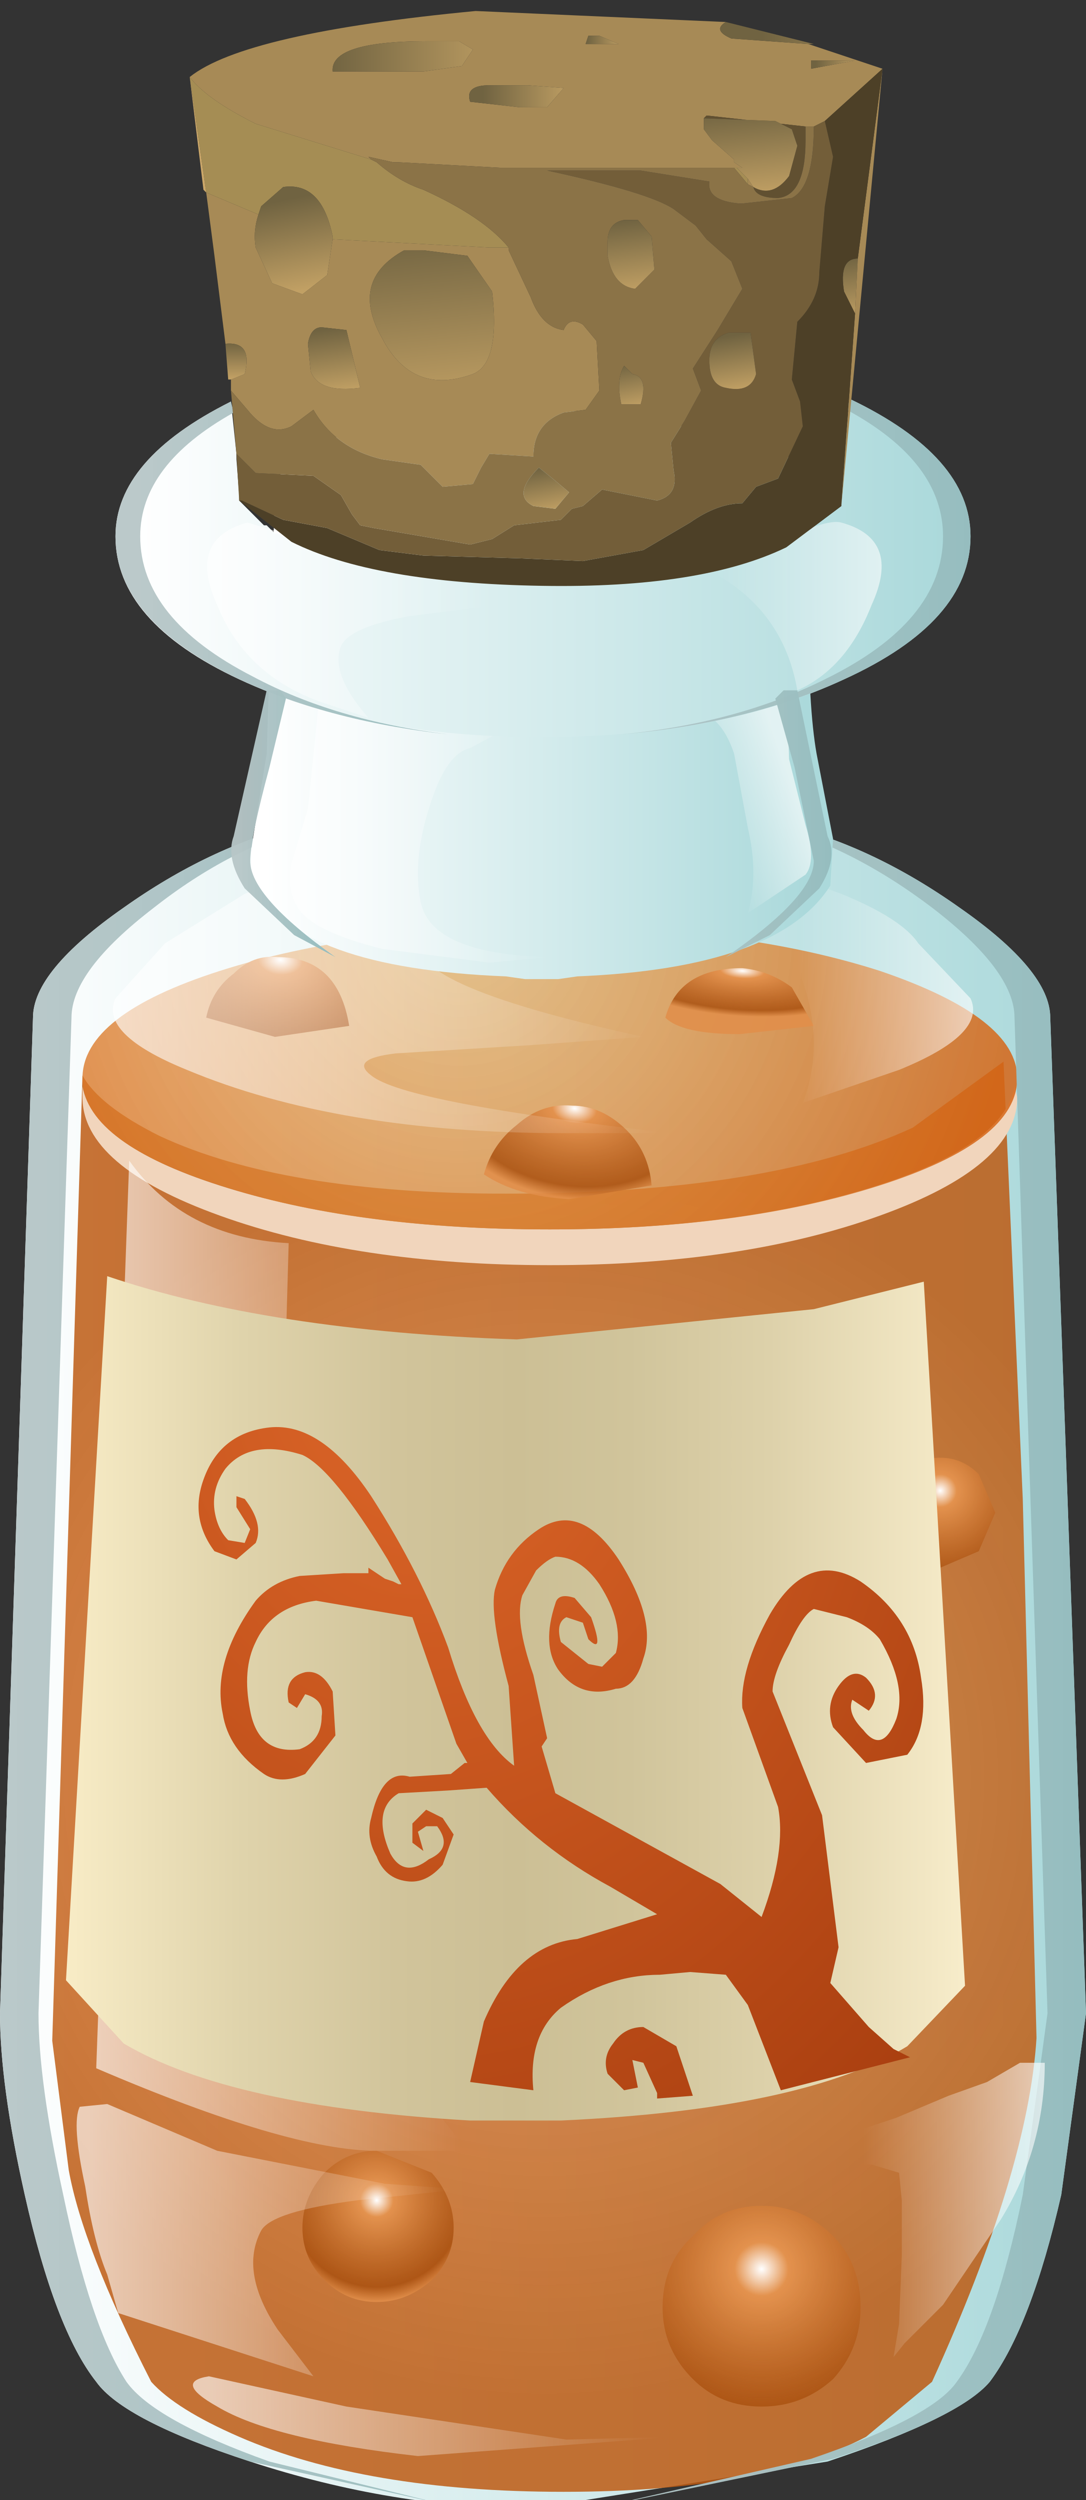 <?xml version="1.0" encoding="UTF-8" standalone="no"?>
<svg xmlns:xlink="http://www.w3.org/1999/xlink" height="45.45px" width="19.75px" xmlns="http://www.w3.org/2000/svg">
  <rect width="100%" height="100%" fill="#333333" stroke="none"/>
  <g transform="matrix(1.0, 0.0, 0.0, 1.0, 0.0, 0.0)">
    <use height="45.45" transform="matrix(1.0, 0.0, 0.0, 1.0, 0.0, 0.15)" width="19.75" xlink:href="#shape0"/>
  </g>
  <defs>
    <g id="shape0" transform="matrix(1.0, 0.0, 0.0, 1.0, 0.0, -0.15)">
      <path d="M19.1 18.5 L19.75 36.6 19.3 39.9 Q18.75 42.3 18.0 43.3 17.45 43.95 15.05 44.75 L9.7 45.6 Q7.15 45.6 4.55 44.75 2.25 44.0 1.75 43.3 1.0 42.35 0.45 39.9 0.0 37.9 0.0 36.6 L0.6 18.5 Q0.6 17.65 2.25 16.5 3.8 15.4 5.4 15.0 L7.0 14.7 9.85 14.75 12.7 14.7 14.3 15.0 Q15.9 15.4 17.45 16.5 19.1 17.65 19.1 18.5" fill="url(#gradient0)" fill-rule="evenodd" stroke="none"/>
      <path d="M16.6 20.5 L18.25 19.3 18.6 27.25 18.85 37.05 Q18.7 39.45 16.95 43.3 L15.75 44.3 Q13.85 45.3 10.25 45.3 6.65 45.3 4.35 44.3 3.2 43.8 2.75 43.3 1.5 40.85 1.25 39.45 L0.95 37.1 1.5 19.55 Q1.8 20.1 2.9 20.65 5.15 21.7 9.2 21.7 14.0 21.7 16.6 20.5" fill="url(#gradient1)" fill-rule="evenodd" stroke="none"/>
      <path d="M18.5 19.95 Q18.5 21.2 16.0 22.1 13.5 23.0 10.0 23.0 6.5 23.0 4.0 22.1 1.5 21.2 1.5 19.95 L1.5 19.75 Q1.7 20.85 4.15 21.6 6.6 22.35 10.0 22.35 13.35 22.35 15.8 21.6 18.25 20.85 18.45 19.75 L18.5 19.95" fill="#f1d5bc" fill-rule="evenodd" stroke="none"/>
      <path d="M18.5 19.6 Q18.5 20.75 16.0 21.55 13.5 22.35 10.0 22.35 6.45 22.35 4.0 21.55 1.5 20.75 1.5 19.6 1.5 18.45 4.0 17.65 6.5 16.85 10.0 16.85 13.5 16.85 16.0 17.65 18.5 18.5 18.5 19.6" fill="url(#gradient2)" fill-rule="evenodd" stroke="none"/>
      <path d="M8.25 40.5 Q8.25 41.05 7.85 41.45 7.4 41.85 6.85 41.85 6.3 41.85 5.9 41.45 5.5 41.05 5.5 40.5 5.5 39.95 5.9 39.5 6.3 39.1 6.85 39.1 L7.85 39.5 Q8.25 39.95 8.25 40.5" fill="url(#gradient3)" fill-rule="evenodd" stroke="none"/>
      <path d="M15.65 41.95 Q15.65 42.7 15.15 43.25 14.6 43.75 13.85 43.75 13.1 43.75 12.6 43.25 12.05 42.7 12.05 41.95 12.05 41.15 12.6 40.65 13.1 40.1 13.85 40.1 14.6 40.1 15.15 40.65 15.65 41.15 15.65 41.95" fill="url(#gradient4)" fill-rule="evenodd" stroke="none"/>
      <path d="M18.1 27.5 L17.8 28.2 17.1 28.5 Q16.7 28.5 16.4 28.2 L16.1 27.5 Q16.1 27.1 16.4 26.8 16.7 26.5 17.1 26.5 17.5 26.5 17.8 26.8 L18.1 27.5" fill="url(#gradient5)" fill-rule="evenodd" stroke="none"/>
      <path d="M5.0 18.85 L3.75 18.5 Q3.85 18.0 4.25 17.7 4.6 17.35 5.05 17.4 6.15 17.4 6.35 18.65 L5.0 18.85" fill="url(#gradient6)" fill-rule="evenodd" stroke="none"/>
      <path d="M10.35 21.8 Q9.4 21.75 8.8 21.35 8.95 20.8 9.4 20.45 9.85 20.05 10.4 20.1 10.95 20.1 11.4 20.55 11.8 20.95 11.85 21.55 L10.35 21.8" fill="url(#gradient7)" fill-rule="evenodd" stroke="none"/>
      <path d="M13.45 18.8 Q12.4 18.8 12.1 18.5 12.35 17.6 13.5 17.6 14.0 17.65 14.4 17.95 L14.8 18.65 13.45 18.8" fill="url(#gradient8)" fill-rule="evenodd" stroke="none"/>
      <path d="M2.35 21.1 Q3.35 22.5 5.25 22.6 L5.2 24.35 4.65 29.85 Q4.3 32.95 6.35 36.35 L8.5 39.1 6.85 39.1 Q5.25 39.1 1.75 37.6 L2.35 21.1" fill="url(#gradient9)" fill-rule="evenodd" stroke="none"/>
      <path d="M0.6 18.5 Q0.6 17.65 2.25 16.5 3.8 15.4 5.4 15.0 L7.2 14.75 5.7 15.0 Q4.2 15.4 2.8 16.5 1.3 17.65 1.3 18.5 L0.7 36.6 Q0.7 37.85 1.15 39.9 1.65 42.3 2.3 43.3 2.8 44.0 4.9 44.75 L7.95 45.5 4.55 44.75 Q2.25 44.0 1.75 43.3 1.0 42.35 0.45 39.9 0.0 37.9 0.0 36.6 L0.6 18.5" fill="url(#gradient10)" fill-rule="evenodd" stroke="none"/>
      <path d="M19.1 18.5 L19.75 36.6 19.3 39.9 Q18.75 42.3 18.0 43.3 17.45 43.95 15.15 44.7 L11.05 45.55 14.75 44.7 Q16.95 43.95 17.4 43.3 18.1 42.35 18.6 39.9 L19.05 36.6 18.45 18.5 Q18.45 17.65 16.95 16.5 15.5 15.4 14.0 15.0 L12.6 14.75 14.3 15.0 Q15.9 15.4 17.45 16.5 19.1 17.65 19.1 18.5" fill="url(#gradient11)" fill-rule="evenodd" stroke="none"/>
      <path d="M12.2 20.6 L10.25 20.6 Q6.15 20.6 3.4 19.45 1.8 18.8 2.1 18.15 L3.0 17.15 4.45 16.25 5.55 15.85 6.85 16.15 Q8.1 16.5 7.7 17.0 7.1 17.85 11.7 18.85 L9.65 19.0 7.2 19.15 Q6.35 19.25 6.75 19.55 7.35 20.05 12.2 20.6" fill="url(#gradient12)" fill-rule="evenodd" stroke="none"/>
      <path d="M6.3 43.75 L10.3 44.35 12.3 44.3 7.6 44.65 Q4.95 44.35 3.95 43.75 3.15 43.3 3.8 43.2 L6.3 43.75" fill="url(#gradient13)" fill-rule="evenodd" stroke="none"/>
      <path d="M16.7 17.15 L17.65 18.15 Q17.95 18.8 16.35 19.45 L14.6 20.05 Q15.0 19.0 14.6 17.85 14.2 16.65 13.2 16.05 L14.2 15.85 15.3 16.25 Q16.4 16.7 16.7 17.15" fill="url(#gradient14)" fill-rule="evenodd" stroke="none"/>
      <path d="M8.4 39.8 L6.5 40.0 Q4.95 40.2 4.75 40.55 4.35 41.3 5.05 42.35 L5.7 43.2 2.15 42.05 1.95 41.35 Q1.7 40.75 1.55 39.75 1.3 38.6 1.45 38.3 L1.95 38.25 3.95 39.1 7.0 39.7 8.4 39.8" fill="url(#gradient15)" fill-rule="evenodd" stroke="none"/>
      <path d="M14.2 39.3 Q14.55 39.05 15.25 38.85 L16.3 38.5 17.25 38.1 17.95 37.85 18.55 37.5 19.0 37.5 Q19.0 39.05 18.2 40.35 L17.15 41.9 16.45 42.6 16.25 42.85 16.35 42.25 16.4 41.0 16.4 40.0 16.35 39.5 15.85 39.35 14.2 39.3" fill="url(#gradient16)" fill-rule="evenodd" stroke="none"/>
      <path d="M5.0 8.95 Q5.0 8.35 6.25 7.9 L9.45 7.45 9.85 7.5 10.25 7.45 13.5 7.9 Q14.75 8.35 14.75 8.95 L14.7 11.1 Q14.7 12.85 14.85 13.7 L15.15 15.25 15.1 16.1 Q14.15 17.6 10.5 17.75 L10.15 17.8 9.55 17.8 9.2 17.75 Q5.4 17.6 4.65 16.1 4.5 15.8 4.6 15.25 L4.85 13.7 5.0 8.95" fill="url(#gradient17)" fill-rule="evenodd" stroke="none"/>
      <path d="M5.8 12.75 L9.35 13.0 9.2 13.25 8.55 13.6 Q8.1 13.7 7.8 14.7 7.5 15.65 7.65 16.4 7.85 17.35 10.0 17.4 L8.9 17.5 6.95 17.25 Q5.75 16.95 5.45 16.55 5.2 16.2 5.3 15.7 L5.6 14.7 5.8 12.75" fill="url(#gradient18)" fill-rule="evenodd" stroke="none"/>
      <path d="M14.3 12.25 L14.35 13.8 14.65 15.0 Q14.85 15.65 14.65 15.9 L13.6 16.6 Q13.8 15.9 13.6 15.05 L13.35 13.7 Q13.1 12.95 12.55 12.9 L14.3 12.25" fill="url(#gradient19)" fill-rule="evenodd" stroke="none"/>
      <path d="M4.2 7.3 L4.3 8.25 4.3 8.35 4.35 9.0 4.35 9.1 4.8 9.55 4.85 9.55 5.0 9.7 5.05 9.7 5.65 10.0 5.95 10.1 6.05 10.15 6.35 10.2 7.0 10.4 7.4 10.45 7.6 10.5 8.05 10.55 8.25 10.55 8.8 10.6 9.0 10.6 9.85 10.65 Q12.75 10.7 14.3 9.95 L15.3 9.2 15.3 8.8 15.45 7.25 Q17.65 8.3 17.65 9.75 17.65 11.3 15.35 12.35 13.1 13.4 9.85 13.4 6.6 13.4 4.35 12.35 2.1 11.3 2.1 9.75 2.1 8.35 4.2 7.3" fill="url(#gradient20)" fill-rule="evenodd" stroke="none"/>
      <path d="M15.45 7.25 Q17.65 8.3 17.65 9.75 17.65 11.3 15.35 12.35 13.6 13.15 11.3 13.35 13.4 13.15 15.0 12.35 17.15 11.3 17.15 9.75 17.15 8.4 15.4 7.45 L15.45 7.25" fill="url(#gradient21)" fill-rule="evenodd" stroke="none"/>
      <path d="M2.1 9.75 Q2.1 8.35 4.2 7.3 L4.25 7.5 Q2.55 8.45 2.55 9.75 2.55 11.25 4.6 12.3 6.1 13.1 8.15 13.35 5.9 13.1 4.25 12.3 2.1 11.25 2.1 9.75" fill="url(#gradient22)" fill-rule="evenodd" stroke="none"/>
      <path d="M9.0 10.6 L9.05 11.0 7.45 11.2 Q6.35 11.4 6.2 11.75 6.0 12.25 6.7 13.05 L5.8 12.75 Q4.45 12.25 3.95 11.0 3.4 9.8 4.5 9.5 L5.0 9.65 6.35 10.2 8.25 10.6 9.0 10.6" fill="url(#gradient23)" fill-rule="evenodd" stroke="none"/>
      <path d="M15.3 9.5 Q16.4 9.8 15.85 11.0 15.4 12.15 14.5 12.55 14.25 11.1 12.95 10.4 L13.45 10.2 Q14.95 9.4 15.3 9.5" fill="url(#gradient24)" fill-rule="evenodd" stroke="none"/>
      <path d="M15.6 4.7 L15.55 5.7 15.35 5.3 Q15.25 4.7 15.6 4.7" fill="url(#gradient25)" fill-rule="evenodd" stroke="none"/>
      <path d="M15.55 5.7 L15.6 4.7 16.05 1.25 15.3 9.2 15.55 5.7 M13.2 0.4 Q12.95 0.55 13.3 0.7 L14.7 0.8 16.05 1.25 15.0 2.2 14.8 2.3 14.65 2.3 12.85 2.1 12.8 2.15 12.8 2.35 12.95 2.55 13.35 2.9 13.35 2.95 13.5 3.05 13.4 3.05 13.35 3.05 9.1 3.05 7.25 2.95 7.15 2.95 6.7 2.85 6.75 2.9 4.65 2.25 Q3.75 1.8 3.45 1.4 4.45 0.6 8.65 0.2 L13.2 0.4 M14.75 1.25 L15.55 1.1 14.75 1.1 14.75 1.25 M13.6 3.25 L13.7 3.4 13.6 3.35 13.6 3.25 M10.7 0.65 L10.65 0.8 11.25 0.8 10.9 0.65 10.7 0.65 M9.25 4.5 L9.25 4.55 9.65 5.4 Q9.85 5.95 10.25 6.0 10.35 5.75 10.6 5.9 L10.85 6.2 10.9 7.1 10.65 7.45 10.25 7.5 Q9.7 7.7 9.7 8.3 L8.9 8.25 8.75 8.5 8.6 8.8 8.05 8.85 7.65 8.45 6.95 8.35 Q6.1 8.15 5.7 7.45 L5.3 7.75 Q4.9 7.95 4.5 7.45 L4.2 7.1 4.2 6.9 4.45 6.8 Q4.6 6.2 4.1 6.25 L3.9 4.65 3.75 3.5 4.7 3.9 Q4.6 4.2 4.65 4.5 L4.95 5.15 5.5 5.35 5.95 5.0 6.05 4.35 8.9 4.5 9.25 4.5 M9.45 1.95 L9.95 1.95 10.25 1.6 9.6 1.55 8.9 1.55 Q8.45 1.55 8.55 1.85 L9.45 1.95 M7.75 0.75 Q6.0 0.75 6.05 1.3 L7.7 1.3 8.4 1.2 8.6 0.9 8.35 0.75 7.75 0.75 M6.95 6.15 Q7.5 7.2 8.6 6.8 9.1 6.6 8.95 5.3 L8.5 4.65 7.7 4.55 7.35 4.55 Q6.35 5.1 6.95 6.15 M5.85 5.95 Q5.65 5.95 5.6 6.25 L5.65 6.75 Q5.8 7.15 6.55 7.05 L6.3 6.0 5.85 5.95" fill="#a78a56" fill-rule="evenodd" stroke="none"/>
      <path d="M15.6 4.7 Q15.25 4.7 15.35 5.3 L15.55 5.7 15.3 9.2 14.3 9.95 Q12.75 10.7 9.85 10.65 6.8 10.6 5.3 9.85 L4.35 9.1 4.4 9.1 5.15 9.45 5.95 9.6 6.9 10.0 7.7 10.1 9.45 10.15 10.6 10.2 11.7 10.0 12.55 9.5 Q13.05 9.15 13.5 9.15 L13.75 8.85 14.15 8.7 14.6 7.75 14.55 7.3 14.4 6.9 14.5 5.85 Q14.9 5.45 14.9 4.95 L15.0 3.75 15.15 2.85 15.0 2.2 16.05 1.25 15.6 4.7" fill="#4d4027" fill-rule="evenodd" stroke="none"/>
      <path d="M13.2 0.4 L15.0 0.85 14.8 0.8 14.7 0.8 13.3 0.7 Q12.95 0.55 13.2 0.4" fill="url(#gradient26)" fill-rule="evenodd" stroke="none"/>
      <path d="M14.75 1.25 L14.75 1.1 15.55 1.1 14.75 1.25" fill="url(#gradient27)" fill-rule="evenodd" stroke="none"/>
      <path d="M13.7 3.4 Q14.05 3.6 14.35 3.2 L14.5 2.65 14.4 2.35 14.1 2.2 12.8 2.15 12.85 2.1 14.65 2.3 14.65 2.55 Q14.65 3.55 14.15 3.6 13.75 3.6 13.7 3.4" fill="#615031" fill-rule="evenodd" stroke="none"/>
      <path d="M13.4 3.05 L13.6 3.25 13.6 3.35 13.35 3.05 13.4 3.05 M6.75 2.9 L6.85 2.95 Q7.25 3.3 7.7 3.45 8.8 3.95 9.25 4.5 L8.9 4.5 6.05 4.35 6.05 4.3 Q5.85 3.3 5.15 3.4 L4.75 3.75 4.7 3.9 3.75 3.5 3.45 1.4 Q3.75 1.8 4.65 2.25 L6.75 2.9" fill="#a58d54" fill-rule="evenodd" stroke="none"/>
      <path d="M13.4 3.05 L13.5 3.05 13.35 2.95 13.35 2.9 12.95 2.55 12.8 2.35 12.8 2.15 14.1 2.2 14.4 2.35 14.5 2.65 14.35 3.2 Q14.05 3.6 13.7 3.4 L13.6 3.25 13.4 3.05" fill="url(#gradient28)" fill-rule="evenodd" stroke="none"/>
      <path d="M15.0 2.2 L15.15 2.85 15.0 3.75 14.9 4.95 Q14.9 5.45 14.5 5.85 L14.4 6.9 14.55 7.3 14.6 7.75 14.15 8.7 13.75 8.85 13.5 9.15 Q13.05 9.15 12.55 9.5 L11.7 10.0 10.6 10.2 9.45 10.15 7.7 10.1 6.9 10.0 5.95 9.6 5.15 9.45 4.4 9.1 4.35 9.1 4.3 8.25 4.65 8.6 5.7 8.65 6.2 9.0 6.4 9.35 6.55 9.55 6.8 9.6 8.55 9.9 8.95 9.8 9.35 9.55 10.2 9.45 10.4 9.25 10.6 9.2 10.95 8.9 11.95 9.1 Q12.35 9.0 12.25 8.55 L12.2 8.05 12.45 7.65 12.75 7.1 12.6 6.7 13.05 6.0 13.5 5.25 13.3 4.75 12.85 4.35 12.65 4.1 12.25 3.8 Q11.8 3.5 9.95 3.1 L11.65 3.1 12.9 3.3 Q12.85 3.65 13.45 3.7 L13.5 3.7 14.4 3.6 Q14.8 3.4 14.8 2.3 L15.0 2.2 M13.65 6.05 L13.25 6.05 Q12.9 6.15 12.9 6.55 12.9 7.0 13.2 7.05 13.65 7.15 13.75 6.8 L13.65 6.05" fill="#735e39" fill-rule="evenodd" stroke="none"/>
      <path d="M14.65 2.3 L14.8 2.3 Q14.8 3.4 14.4 3.6 L13.5 3.7 13.45 3.7 Q12.85 3.65 12.9 3.3 L11.65 3.1 9.95 3.1 Q11.8 3.5 12.25 3.8 L12.65 4.1 12.85 4.35 13.3 4.75 13.5 5.25 13.05 6.0 12.6 6.7 12.75 7.1 12.45 7.65 12.2 8.05 12.25 8.55 Q12.35 9.0 11.95 9.1 L10.95 8.9 10.6 9.2 10.4 9.25 10.2 9.45 9.35 9.55 8.95 9.8 8.55 9.9 6.8 9.6 6.55 9.55 6.4 9.35 6.2 9.0 5.7 8.65 4.65 8.6 4.3 8.25 4.2 7.1 4.5 7.45 Q4.9 7.95 5.3 7.75 L5.7 7.45 Q6.1 8.15 6.95 8.35 L7.65 8.45 8.05 8.85 8.6 8.8 8.75 8.5 8.9 8.25 9.7 8.3 Q9.7 7.7 10.25 7.5 L10.65 7.45 10.9 7.1 10.85 6.2 10.6 5.9 Q10.35 5.75 10.25 6.0 9.85 5.95 9.65 5.4 L9.25 4.55 9.25 4.5 Q8.8 3.95 7.7 3.45 7.25 3.3 6.85 2.95 L6.75 2.9 6.7 2.85 7.15 2.95 7.25 2.95 9.1 3.05 13.35 3.05 13.6 3.35 13.7 3.4 Q13.75 3.6 14.15 3.6 14.65 3.55 14.65 2.55 L14.65 2.3 M11.85 4.3 L11.6 4.0 11.35 4.0 Q11.05 4.05 11.05 4.4 L11.05 4.65 Q11.15 5.2 11.55 5.25 L11.9 4.9 11.85 4.3 M11.65 7.35 Q11.8 6.85 11.5 6.8 L11.35 6.65 Q11.2 6.9 11.3 7.35 L11.65 7.35 M10.05 8.7 L9.8 8.5 Q9.3 9.0 9.7 9.2 L10.1 9.25 10.35 8.95 10.05 8.7" fill="#8b7347" fill-rule="evenodd" stroke="none"/>
      <path d="M10.7 0.65 L10.9 0.65 11.25 0.8 10.65 0.8 10.7 0.65" fill="url(#gradient29)" fill-rule="evenodd" stroke="none"/>
      <path d="M11.85 4.3 L11.9 4.9 11.55 5.25 Q11.15 5.2 11.05 4.65 L11.05 4.4 Q11.05 4.05 11.35 4.0 L11.6 4.0 11.85 4.3" fill="url(#gradient30)" fill-rule="evenodd" stroke="none"/>
      <path d="M13.65 6.05 L13.75 6.8 Q13.65 7.15 13.2 7.05 12.9 7.0 12.9 6.55 12.9 6.15 13.25 6.05 L13.65 6.05" fill="url(#gradient31)" fill-rule="evenodd" stroke="none"/>
      <path d="M11.65 7.35 L11.3 7.35 Q11.2 6.9 11.35 6.65 L11.5 6.8 Q11.8 6.85 11.65 7.35" fill="url(#gradient32)" fill-rule="evenodd" stroke="none"/>
      <path d="M9.45 1.95 L8.55 1.85 Q8.45 1.55 8.9 1.55 L9.6 1.55 10.25 1.6 9.95 1.95 9.45 1.95" fill="url(#gradient33)" fill-rule="evenodd" stroke="none"/>
      <path d="M7.75 0.75 L8.35 0.75 8.6 0.9 8.4 1.2 7.7 1.3 6.05 1.3 Q6.0 0.75 7.75 0.75" fill="url(#gradient34)" fill-rule="evenodd" stroke="none"/>
      <path d="M6.05 4.35 L5.95 5.0 5.5 5.35 4.95 5.15 4.65 4.5 Q4.6 4.2 4.7 3.9 L4.75 3.75 5.15 3.4 Q5.85 3.3 6.05 4.3 L6.05 4.35" fill="url(#gradient35)" fill-rule="evenodd" stroke="none"/>
      <path d="M5.85 5.95 L6.3 6.0 6.55 7.05 Q5.8 7.15 5.65 6.75 L5.6 6.25 Q5.65 5.95 5.85 5.95" fill="url(#gradient36)" fill-rule="evenodd" stroke="none"/>
      <path d="M6.95 6.15 Q6.35 5.1 7.35 4.55 L7.7 4.55 8.5 4.65 8.95 5.3 Q9.1 6.6 8.6 6.8 7.5 7.2 6.95 6.15" fill="url(#gradient37)" fill-rule="evenodd" stroke="none"/>
      <path d="M3.45 1.4 L3.75 3.5 3.7 3.45 3.45 1.4" fill="#cba769" fill-rule="evenodd" stroke="none"/>
      <path d="M4.1 6.25 Q4.6 6.2 4.45 6.8 L4.2 6.9 4.15 6.9 4.1 6.25" fill="url(#gradient38)" fill-rule="evenodd" stroke="none"/>
      <path d="M10.05 8.7 L10.35 8.95 10.1 9.25 9.7 9.2 Q9.3 9.0 9.8 8.5 L10.05 8.7" fill="url(#gradient39)" fill-rule="evenodd" stroke="none"/>
      <path d="M16.8 23.3 L17.55 36.1 16.5 37.2 Q14.6 38.35 10.2 38.55 L8.55 38.55 Q4.2 38.3 2.25 37.15 L1.2 36.0 1.95 23.2 Q4.9 24.2 9.4 24.35 L14.8 23.8 16.8 23.3" fill="url(#gradient40)" fill-rule="evenodd" stroke="none"/>
      <path d="M16.75 30.5 Q16.9 31.4 16.5 31.9 L15.75 32.05 15.15 31.4 Q15.0 31.0 15.25 30.65 15.5 30.3 15.75 30.5 16.05 30.8 15.8 31.1 L15.5 30.9 Q15.4 31.15 15.7 31.45 16.05 31.9 16.3 31.25 16.5 30.65 16.0 29.8 15.8 29.55 15.4 29.4 L14.8 29.25 Q14.6 29.35 14.35 29.9 14.05 30.45 14.05 30.75 L14.95 33.0 15.25 35.4 15.1 36.05 15.8 36.85 16.25 37.25 16.55 37.4 14.2 38.0 13.6 36.45 13.2 35.9 12.55 35.85 12.0 35.9 Q11.05 35.9 10.2 36.5 9.6 37.0 9.7 38.0 L8.55 37.85 8.8 36.75 Q9.4 35.35 10.5 35.25 L11.95 34.8 11.1 34.3 Q9.8 33.6 8.85 32.5 L8.15 32.55 7.25 32.6 Q6.75 32.9 7.1 33.7 7.35 34.15 7.8 33.8 8.25 33.6 7.95 33.2 L7.75 33.2 7.6 33.3 7.7 33.65 7.5 33.5 7.5 33.15 7.75 32.9 8.05 33.05 8.25 33.35 8.05 33.9 Q7.75 34.25 7.4 34.2 7.0 34.15 6.85 33.75 6.65 33.4 6.75 33.05 6.95 32.15 7.45 32.3 L8.2 32.25 8.45 32.05 8.5 32.05 8.3 31.7 7.5 29.4 5.75 29.1 Q4.95 29.2 4.65 29.85 4.4 30.35 4.55 31.1 4.7 31.9 5.45 31.8 5.85 31.65 5.85 31.2 5.9 30.9 5.55 30.8 L5.4 31.05 5.25 30.95 Q5.15 30.5 5.55 30.4 5.85 30.35 6.05 30.75 L6.1 31.55 5.55 32.25 Q5.1 32.45 4.8 32.25 4.15 31.8 4.05 31.15 3.85 30.2 4.65 29.1 4.95 28.75 5.45 28.65 L6.25 28.6 6.7 28.6 6.7 28.5 7.0 28.7 7.15 28.75 7.25 28.8 7.3 28.8 7.05 28.35 Q6.05 26.7 5.5 26.45 4.55 26.15 4.1 26.7 3.85 27.05 3.9 27.45 3.95 27.8 4.15 28.0 L4.45 28.05 4.55 27.8 4.3 27.4 4.3 27.2 4.45 27.25 Q4.8 27.7 4.65 28.05 L4.3 28.35 3.9 28.2 Q3.45 27.6 3.7 26.9 4.0 26.05 4.9 25.95 5.85 25.85 6.75 27.2 7.65 28.6 8.15 29.95 8.65 31.6 9.35 32.1 L9.25 30.65 Q8.9 29.35 9.0 28.9 9.2 28.2 9.8 27.8 10.55 27.3 11.25 28.35 11.95 29.45 11.7 30.15 11.55 30.7 11.2 30.7 10.55 30.9 10.15 30.35 9.85 29.9 10.1 29.15 10.15 28.95 10.45 29.05 L10.75 29.4 Q11.0 30.1 10.7 29.8 L10.6 29.5 10.3 29.4 Q10.1 29.5 10.2 29.85 L10.7 30.25 10.95 30.3 11.2 30.05 Q11.35 29.5 10.9 28.8 10.55 28.3 10.1 28.3 9.95 28.35 9.75 28.55 L9.5 29.0 Q9.35 29.45 9.7 30.45 L9.95 31.6 9.85 31.75 10.1 32.6 11.1 33.15 13.1 34.25 13.85 34.85 Q14.3 33.65 14.15 32.85 L13.5 31.05 Q13.45 30.35 14.0 29.35 14.7 28.15 15.65 28.75 16.6 29.4 16.75 30.5" fill="url(#gradient41)" fill-rule="evenodd" stroke="none"/>
      <path d="M12.3 37.2 L12.6 38.1 11.95 38.15 11.95 38.05 11.7 37.5 11.5 37.45 11.6 37.95 11.35 38.0 11.05 37.7 Q10.95 37.4 11.15 37.15 11.35 36.85 11.7 36.85 L12.3 37.2" fill="url(#gradient42)" fill-rule="evenodd" stroke="none"/>
      <path d="M5.1 12.55 L5.2 12.7 4.9 13.95 Q4.55 15.25 4.55 15.65 4.55 16.3 6.1 17.4 L5.35 17.0 4.45 16.15 Q4.1 15.6 4.25 15.2 L4.85 12.55 5.1 12.55" fill="url(#gradient43)" fill-rule="evenodd" stroke="none"/>
      <path d="M14.25 12.55 L14.5 12.55 15.05 15.2 Q15.25 15.6 14.9 16.15 L14.0 17.0 13.2 17.4 Q14.8 16.3 14.8 15.65 L14.45 13.95 14.1 12.7 14.25 12.55" fill="url(#gradient44)" fill-rule="evenodd" stroke="none"/>
    </g>
    <linearGradient gradientTransform="matrix(0.012, 0.0, 0.0, -0.012, 9.7, 30.15)" gradientUnits="userSpaceOnUse" id="gradient0" spreadMethod="pad" x1="-819.2" x2="819.2">
      <stop offset="0.0" stop-color="#ffffff"/>
      <stop offset="1.0" stop-color="#abd9db"/>
    </linearGradient>
    <radialGradient cx="0" cy="0" gradientTransform="matrix(0.014, 0.0, 0.0, -0.014, 9.9, 32.3)" gradientUnits="userSpaceOnUse" id="gradient1" r="819.2" spreadMethod="pad">
      <stop offset="0.0" stop-color="#dd6917" stop-opacity="0.667"/>
      <stop offset="0.988" stop-color="#bd5a12" stop-opacity="0.847"/>
    </radialGradient>
    <radialGradient cx="0" cy="0" gradientTransform="matrix(0.011, 0.006, 0.006, -0.011, 8.35, 16.85)" gradientUnits="userSpaceOnUse" id="gradient2" r="819.2" spreadMethod="pad">
      <stop offset="0.0" stop-color="#e8ab5b" stop-opacity="0.667"/>
      <stop offset="0.988" stop-color="#d66616" stop-opacity="0.847"/>
    </radialGradient>
    <radialGradient cx="0" cy="0" gradientTransform="matrix(0.001, 0.002, 0.002, -0.001, 6.85, 40.0)" gradientUnits="userSpaceOnUse" id="gradient3" r="819.2" spreadMethod="pad">
      <stop offset="0.0" stop-color="#ffffff"/>
      <stop offset="0.165" stop-color="#e3924e"/>
      <stop offset="0.859" stop-color="#a9500f" stop-opacity="0.847"/>
      <stop offset="1.0" stop-color="#e28e49" stop-opacity="0.847"/>
    </radialGradient>
    <radialGradient cx="0" cy="0" gradientTransform="matrix(0.002, 0.003, 0.003, -0.002, 13.85, 41.25)" gradientUnits="userSpaceOnUse" id="gradient4" r="819.2" spreadMethod="pad">
      <stop offset="0.0" stop-color="#ffffff"/>
      <stop offset="0.165" stop-color="#e3924e"/>
      <stop offset="0.859" stop-color="#a9500f" stop-opacity="0.847"/>
      <stop offset="1.0" stop-color="#e28e49" stop-opacity="0.847"/>
    </radialGradient>
    <radialGradient cx="0" cy="0" gradientTransform="matrix(9.0E-4, 0.002, 0.002, -9.0E-4, 17.1, 27.1)" gradientUnits="userSpaceOnUse" id="gradient5" r="819.2" spreadMethod="pad">
      <stop offset="0.0" stop-color="#ffffff"/>
      <stop offset="0.165" stop-color="#e3924e"/>
      <stop offset="0.859" stop-color="#a9500f" stop-opacity="0.847"/>
      <stop offset="1.0" stop-color="#e28e49" stop-opacity="0.847"/>
    </radialGradient>
    <radialGradient cx="0" cy="0" gradientTransform="matrix(-1.0E-4, 0.002, 0.003, 2.0E-4, 5.1, 17.45)" gradientUnits="userSpaceOnUse" id="gradient6" r="819.2" spreadMethod="pad">
      <stop offset="0.0" stop-color="#ffffff"/>
      <stop offset="0.165" stop-color="#e3924e"/>
      <stop offset="0.859" stop-color="#a9500f" stop-opacity="0.847"/>
      <stop offset="1.0" stop-color="#e28e49" stop-opacity="0.847"/>
    </radialGradient>
    <radialGradient cx="0" cy="0" gradientTransform="matrix(-1.0E-4, 0.002, 0.003, 3.0E-4, 10.45, 20.15)" gradientUnits="userSpaceOnUse" id="gradient7" r="819.2" spreadMethod="pad">
      <stop offset="0.0" stop-color="#ffffff"/>
      <stop offset="0.165" stop-color="#e3924e"/>
      <stop offset="0.859" stop-color="#a9500f" stop-opacity="0.847"/>
      <stop offset="1.0" stop-color="#e28e49" stop-opacity="0.847"/>
    </radialGradient>
    <radialGradient cx="0" cy="0" gradientTransform="matrix(-1.0E-4, 0.001, 0.003, 2.0E-4, 13.5, 17.65)" gradientUnits="userSpaceOnUse" id="gradient8" r="819.2" spreadMethod="pad">
      <stop offset="0.0" stop-color="#ffffff"/>
      <stop offset="0.165" stop-color="#e3924e"/>
      <stop offset="0.859" stop-color="#a9500f" stop-opacity="0.847"/>
      <stop offset="1.0" stop-color="#e28e49" stop-opacity="0.847"/>
    </radialGradient>
    <linearGradient gradientTransform="matrix(0.004, 0.0, 0.0, -0.004, 5.1, 30.1)" gradientUnits="userSpaceOnUse" id="gradient9" spreadMethod="pad" x1="-819.2" x2="819.2">
      <stop offset="0.0" stop-color="#ffffff" stop-opacity="0.639"/>
      <stop offset="1.0" stop-color="#ffffff" stop-opacity="0.0"/>
    </linearGradient>
    <linearGradient gradientTransform="matrix(0.006, 0.0, 0.0, -0.006, 4.85, 30.15)" gradientUnits="userSpaceOnUse" id="gradient10" spreadMethod="pad" x1="-819.2" x2="819.2">
      <stop offset="0.0" stop-color="#b7c6c7" stop-opacity="0.949"/>
      <stop offset="1.0" stop-color="#95bdbf"/>
    </linearGradient>
    <linearGradient gradientTransform="matrix(0.006, 0.0, 0.0, -0.006, 14.8, 30.15)" gradientUnits="userSpaceOnUse" id="gradient11" spreadMethod="pad" x1="-819.2" x2="819.2">
      <stop offset="0.0" stop-color="#b7c6c7" stop-opacity="0.949"/>
      <stop offset="1.0" stop-color="#95bdbf"/>
    </linearGradient>
    <linearGradient gradientTransform="matrix(0.006, 0.0, 0.0, -0.006, 7.1, 18.25)" gradientUnits="userSpaceOnUse" id="gradient12" spreadMethod="pad" x1="-819.2" x2="819.2">
      <stop offset="0.0" stop-color="#ffffff" stop-opacity="0.639"/>
      <stop offset="1.0" stop-color="#ffffff" stop-opacity="0.0"/>
    </linearGradient>
    <linearGradient gradientTransform="matrix(0.005, 0.0, 0.0, -0.005, 7.9, 44.0)" gradientUnits="userSpaceOnUse" id="gradient13" spreadMethod="pad" x1="-819.2" x2="819.2">
      <stop offset="0.0" stop-color="#ffffff" stop-opacity="0.639"/>
      <stop offset="1.0" stop-color="#ffffff" stop-opacity="0.0"/>
    </linearGradient>
    <linearGradient gradientTransform="matrix(-0.002, 0.0, 0.0, 0.002, 16.15, 17.95)" gradientUnits="userSpaceOnUse" id="gradient14" spreadMethod="pad" x1="-819.2" x2="819.2">
      <stop offset="0.0" stop-color="#ffffff" stop-opacity="0.639"/>
      <stop offset="1.0" stop-color="#ffffff" stop-opacity="0.0"/>
    </linearGradient>
    <linearGradient gradientTransform="matrix(0.004, 0.0, 0.0, -0.004, 4.9, 40.65)" gradientUnits="userSpaceOnUse" id="gradient15" spreadMethod="pad" x1="-819.2" x2="819.2">
      <stop offset="0.0" stop-color="#ffffff" stop-opacity="0.639"/>
      <stop offset="1.0" stop-color="#ffffff" stop-opacity="0.0"/>
    </linearGradient>
    <linearGradient gradientTransform="matrix(-0.002, 0.0, 0.0, 0.002, 17.35, 40.45)" gradientUnits="userSpaceOnUse" id="gradient16" spreadMethod="pad" x1="-819.2" x2="819.2">
      <stop offset="0.0" stop-color="#ffffff" stop-opacity="0.639"/>
      <stop offset="1.0" stop-color="#ffffff" stop-opacity="0.0"/>
    </linearGradient>
    <linearGradient gradientTransform="matrix(0.006, 0.0, 0.0, -0.006, 9.75, 12.65)" gradientUnits="userSpaceOnUse" id="gradient17" spreadMethod="pad" x1="-819.2" x2="819.2">
      <stop offset="0.0" stop-color="#ffffff"/>
      <stop offset="1.0" stop-color="#abd9db"/>
    </linearGradient>
    <linearGradient gradientTransform="matrix(0.003, 0.0, 0.0, -0.003, 7.6, 15.15)" gradientUnits="userSpaceOnUse" id="gradient18" spreadMethod="pad" x1="-819.2" x2="819.2">
      <stop offset="0.0" stop-color="#ffffff" stop-opacity="0.639"/>
      <stop offset="1.0" stop-color="#ffffff" stop-opacity="0.0"/>
    </linearGradient>
    <linearGradient gradientTransform="matrix(-9.0E-4, 3.0E-4, 3.0E-4, 9.0E-4, 13.65, 14.5)" gradientUnits="userSpaceOnUse" id="gradient19" spreadMethod="pad" x1="-819.2" x2="819.2">
      <stop offset="0.0" stop-color="#ffffff" stop-opacity="0.639"/>
      <stop offset="1.0" stop-color="#ffffff" stop-opacity="0.0"/>
    </linearGradient>
    <linearGradient gradientTransform="matrix(0.009, 0.0, 0.0, -0.009, 9.85, 10.3)" gradientUnits="userSpaceOnUse" id="gradient20" spreadMethod="pad" x1="-819.2" x2="819.2">
      <stop offset="0.0" stop-color="#ffffff"/>
      <stop offset="1.0" stop-color="#abd9db"/>
    </linearGradient>
    <linearGradient gradientTransform="matrix(0.005, 0.0, 0.0, -0.005, 13.75, 10.3)" gradientUnits="userSpaceOnUse" id="gradient21" spreadMethod="pad" x1="-819.2" x2="819.2">
      <stop offset="0.0" stop-color="#b7c6c7" stop-opacity="0.949"/>
      <stop offset="1.0" stop-color="#95bdbf"/>
    </linearGradient>
    <linearGradient gradientTransform="matrix(0.004, 0.0, 0.0, -0.004, 5.8, 10.35)" gradientUnits="userSpaceOnUse" id="gradient22" spreadMethod="pad" x1="-819.2" x2="819.2">
      <stop offset="0.0" stop-color="#b7c6c7" stop-opacity="0.949"/>
      <stop offset="1.0" stop-color="#95bdbf"/>
    </linearGradient>
    <linearGradient gradientTransform="matrix(0.003, 0.0, 0.0, -0.003, 6.4, 11.25)" gradientUnits="userSpaceOnUse" id="gradient23" spreadMethod="pad" x1="-819.2" x2="819.2">
      <stop offset="0.0" stop-color="#ffffff" stop-opacity="0.639"/>
      <stop offset="1.0" stop-color="#ffffff" stop-opacity="0.0"/>
    </linearGradient>
    <linearGradient gradientTransform="matrix(-0.002, 0.0, 0.0, -0.002, 14.6, 11.0)" gradientUnits="userSpaceOnUse" id="gradient24" spreadMethod="pad" x1="-819.2" x2="819.2">
      <stop offset="0.0" stop-color="#ffffff" stop-opacity="0.639"/>
      <stop offset="1.0" stop-color="#ffffff" stop-opacity="0.0"/>
    </linearGradient>
    <linearGradient gradientTransform="matrix(-1.0E-4, -7.0E-4, -7.0E-4, 1.0E-4, 15.5, 5.25)" gradientUnits="userSpaceOnUse" id="gradient25" spreadMethod="pad" x1="-819.2" x2="819.2">
      <stop offset="0.0" stop-color="#c1a064"/>
      <stop offset="1.0" stop-color="#706341"/>
    </linearGradient>
    <linearGradient gradientTransform="matrix(-0.002, 0.0, 0.0, 0.002, 15.5, 0.6)" gradientUnits="userSpaceOnUse" id="gradient26" spreadMethod="pad" x1="-819.2" x2="819.2">
      <stop offset="0.0" stop-color="#c1a064"/>
      <stop offset="1.0" stop-color="#706341"/>
    </linearGradient>
    <linearGradient gradientTransform="matrix(-5.0E-4, 0.0, 0.0, 5.0E-4, 15.25, 1.2)" gradientUnits="userSpaceOnUse" id="gradient27" spreadMethod="pad" x1="-819.2" x2="819.2">
      <stop offset="0.0" stop-color="#c1a064"/>
      <stop offset="1.0" stop-color="#706341"/>
    </linearGradient>
    <linearGradient gradientTransform="matrix(-1.0E-4, -0.001, -0.001, 1.0E-4, 13.65, 2.75)" gradientUnits="userSpaceOnUse" id="gradient28" spreadMethod="pad" x1="-819.2" x2="819.2">
      <stop offset="0.0" stop-color="#c1a064"/>
      <stop offset="1.0" stop-color="#706341"/>
    </linearGradient>
    <linearGradient gradientTransform="matrix(-4.0E-4, 0.0, 0.0, 4.0E-4, 11.0, 0.75)" gradientUnits="userSpaceOnUse" id="gradient29" spreadMethod="pad" x1="-819.2" x2="819.2">
      <stop offset="0.0" stop-color="#c1a064"/>
      <stop offset="1.0" stop-color="#706341"/>
    </linearGradient>
    <linearGradient gradientTransform="matrix(-1.0E-4, -8.0E-4, -8.0E-4, 1.0E-4, 11.5, 4.65)" gradientUnits="userSpaceOnUse" id="gradient30" spreadMethod="pad" x1="-819.2" x2="819.2">
      <stop offset="0.0" stop-color="#c1a064"/>
      <stop offset="1.0" stop-color="#706341"/>
    </linearGradient>
    <linearGradient gradientTransform="matrix(-1.0E-4, -6.0E-4, -6.0E-4, 1.0E-4, 13.35, 6.6)" gradientUnits="userSpaceOnUse" id="gradient31" spreadMethod="pad" x1="-819.2" x2="819.2">
      <stop offset="0.0" stop-color="#c1a064"/>
      <stop offset="1.0" stop-color="#706341"/>
    </linearGradient>
    <linearGradient gradientTransform="matrix(-1.0E-4, -5.0E-4, -5.0E-4, 1.0E-4, 11.45, 7.0)" gradientUnits="userSpaceOnUse" id="gradient32" spreadMethod="pad" x1="-819.2" x2="819.2">
      <stop offset="0.0" stop-color="#c1a064"/>
      <stop offset="1.0" stop-color="#706341"/>
    </linearGradient>
    <linearGradient gradientTransform="matrix(-0.001, 0.0, 0.0, 0.001, 9.6, 1.7)" gradientUnits="userSpaceOnUse" id="gradient33" spreadMethod="pad" x1="-819.2" x2="819.2">
      <stop offset="0.0" stop-color="#c1a064"/>
      <stop offset="1.0" stop-color="#706341"/>
    </linearGradient>
    <linearGradient gradientTransform="matrix(-0.002, 0.0, 0.0, 0.002, 7.6, 1.05)" gradientUnits="userSpaceOnUse" id="gradient34" spreadMethod="pad" x1="-819.2" x2="819.2">
      <stop offset="0.0" stop-color="#c1a064"/>
      <stop offset="1.0" stop-color="#706341"/>
    </linearGradient>
    <linearGradient gradientTransform="matrix(-2.0E-4, -0.001, -0.001, 2.0E-4, 5.35, 4.45)" gradientUnits="userSpaceOnUse" id="gradient35" spreadMethod="pad" x1="-819.2" x2="819.2">
      <stop offset="0.0" stop-color="#c1a064"/>
      <stop offset="1.0" stop-color="#706341"/>
    </linearGradient>
    <linearGradient gradientTransform="matrix(-1.0E-4, -7.0E-4, -7.0E-4, 1.0E-4, 6.1, 6.55)" gradientUnits="userSpaceOnUse" id="gradient36" spreadMethod="pad" x1="-819.2" x2="819.2">
      <stop offset="0.0" stop-color="#c1a064"/>
      <stop offset="1.0" stop-color="#706341"/>
    </linearGradient>
    <linearGradient gradientTransform="matrix(-2.0E-4, -0.002, -0.002, 2.0E-4, 7.9, 5.8)" gradientUnits="userSpaceOnUse" id="gradient37" spreadMethod="pad" x1="-819.2" x2="819.2">
      <stop offset="0.0" stop-color="#c1a064"/>
      <stop offset="1.0" stop-color="#706341"/>
    </linearGradient>
    <linearGradient gradientTransform="matrix(0.0, -4.0E-4, -4.0E-4, 0.0, 4.3, 6.55)" gradientUnits="userSpaceOnUse" id="gradient38" spreadMethod="pad" x1="-819.2" x2="819.2">
      <stop offset="0.0" stop-color="#c1a064"/>
      <stop offset="1.0" stop-color="#706341"/>
    </linearGradient>
    <linearGradient gradientTransform="matrix(-1.0E-4, -5.0E-4, -5.0E-4, 1.0E-4, 9.95, 8.9)" gradientUnits="userSpaceOnUse" id="gradient39" spreadMethod="pad" x1="-819.2" x2="819.2">
      <stop offset="0.0" stop-color="#c1a064"/>
      <stop offset="1.0" stop-color="#706341"/>
    </linearGradient>
    <linearGradient gradientTransform="matrix(0.01, 1.0E-4, 0.0, -0.01, 9.4, 30.9)" gradientUnits="userSpaceOnUse" id="gradient40" spreadMethod="pad" x1="-819.2" x2="819.2">
      <stop offset="0.0" stop-color="#f8ecc6"/>
      <stop offset="0.008" stop-color="#f7ebc5"/>
      <stop offset="0.196" stop-color="#dfd3ab"/>
      <stop offset="0.365" stop-color="#d1c49b"/>
      <stop offset="0.498" stop-color="#ccbf95"/>
      <stop offset="0.624" stop-color="#d0c49b"/>
      <stop offset="0.78" stop-color="#ddd1aa"/>
      <stop offset="0.957" stop-color="#f2e7c4"/>
      <stop offset="1.0" stop-color="#f8edcb"/>
    </linearGradient>
    <radialGradient cx="0" cy="0" gradientTransform="matrix(0.01, 0.021, 0.016, -0.013, 7.65, 24.45)" gradientUnits="userSpaceOnUse" id="gradient41" r="819.2" spreadMethod="pad">
      <stop offset="0.0" stop-color="#de6729"/>
      <stop offset="1.0" stop-color="#a2390c"/>
    </radialGradient>
    <radialGradient cx="0" cy="0" gradientTransform="matrix(0.01, 0.021, 0.016, -0.013, 7.65, 24.45)" gradientUnits="userSpaceOnUse" id="gradient42" r="819.2" spreadMethod="pad">
      <stop offset="0.0" stop-color="#de6729"/>
      <stop offset="1.0" stop-color="#a2390c"/>
    </radialGradient>
    <linearGradient gradientTransform="matrix(0.001, 0.0, 0.0, -0.001, 5.15, 14.95)" gradientUnits="userSpaceOnUse" id="gradient43" spreadMethod="pad" x1="-819.2" x2="819.2">
      <stop offset="0.0" stop-color="#b7c6c7" stop-opacity="0.949"/>
      <stop offset="1.0" stop-color="#95bdbf"/>
    </linearGradient>
    <linearGradient gradientTransform="matrix(0.002, 0.0, 0.0, -0.002, 13.5, 14.95)" gradientUnits="userSpaceOnUse" id="gradient44" spreadMethod="pad" x1="-819.2" x2="819.2">
      <stop offset="0.0" stop-color="#b7c6c7" stop-opacity="0.949"/>
      <stop offset="1.0" stop-color="#95bdbf"/>
    </linearGradient>
  </defs>
</svg>
